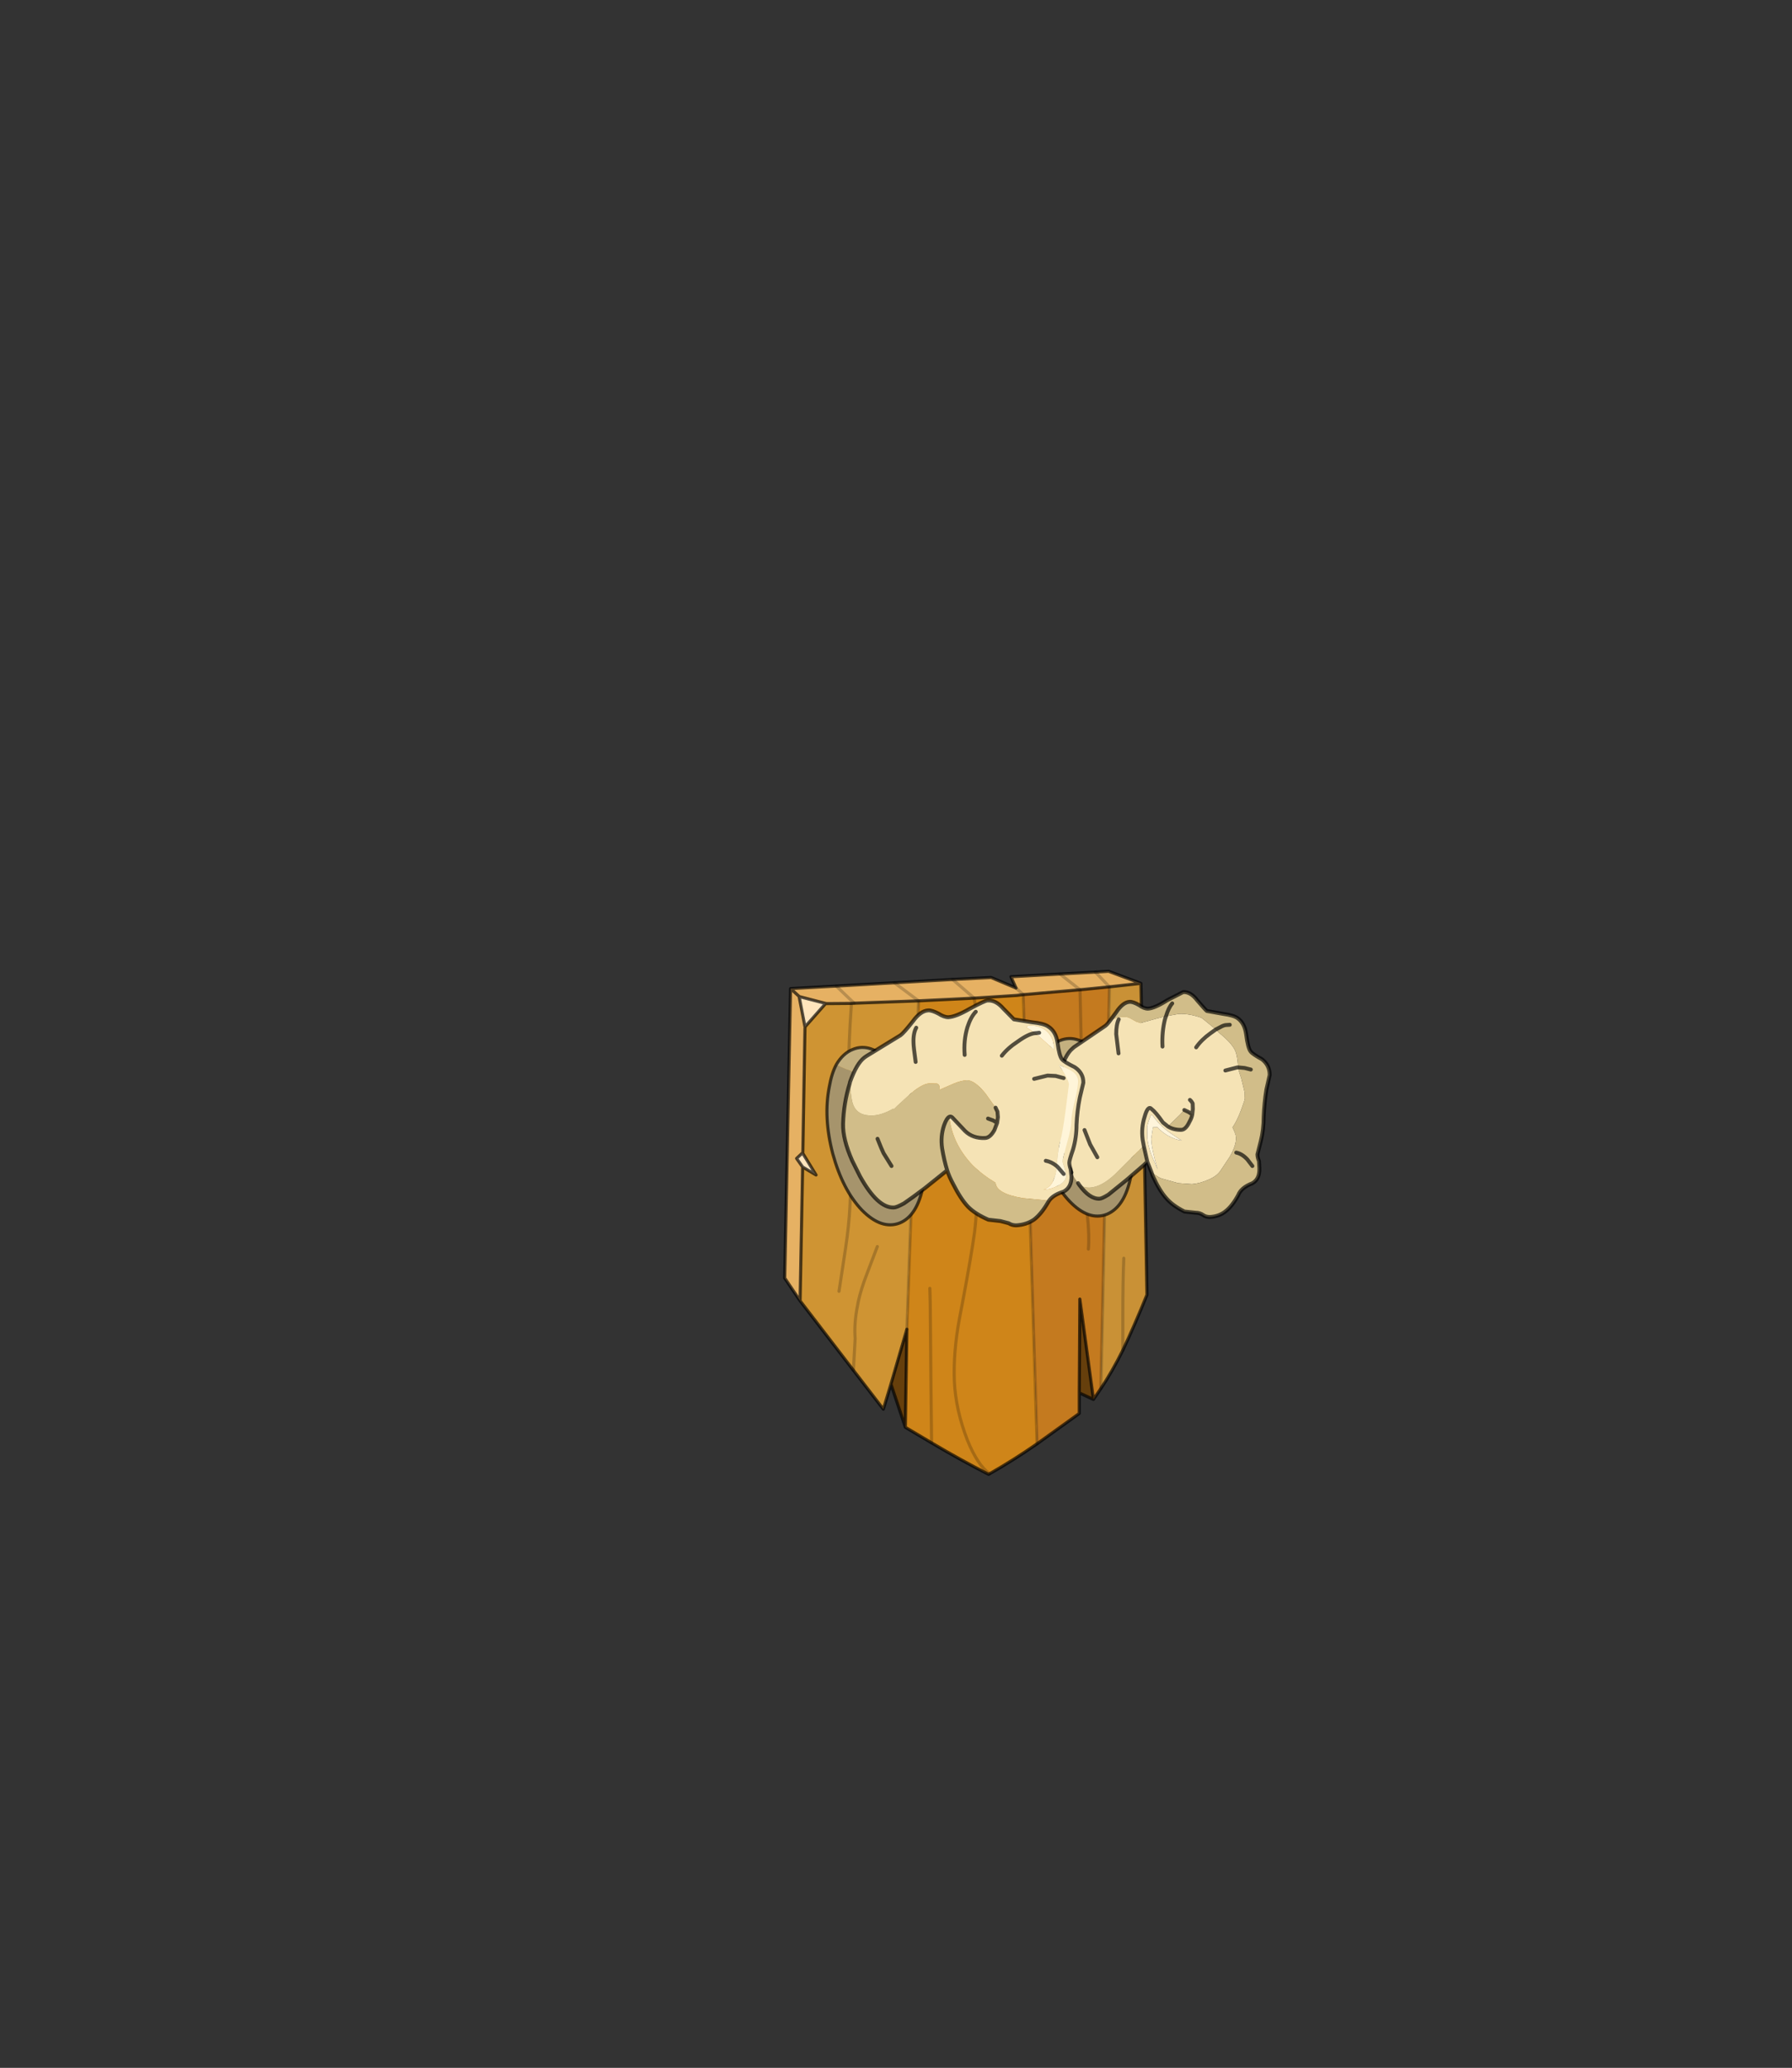 <?xml version="1.0" encoding="UTF-8" standalone="no"?>
<svg xmlns:xlink="http://www.w3.org/1999/xlink" height="531.5px" width="460.6px" xmlns="http://www.w3.org/2000/svg">
  <rect width="100%" height="100%" fill="#333333" stroke="none"/>
  <g transform="matrix(1.0, 0.0, 0.0, 1.0, 193.65, 334.05)">
    <use height="130.1" transform="matrix(1.0, 0.0, 0.0, 1.0, 7.65, -84.8)" width="125.55" xlink:href="#shape0"/>
  </g>
  <defs>
    <g id="shape0" transform="matrix(1.0, 0.0, 0.0, 1.0, -7.65, 84.8)">
      <path d="M67.5 -80.1 L69.35 -78.4 67.5 -80.1 66.2 -83.0 78.8 -83.7 83.95 -79.65 78.8 -83.7 87.9 -84.2 91.3 -84.4 99.6 -81.3 91.5 -80.4 83.95 -79.65 69.35 -78.4 67.7 -78.2 56.75 -77.5 42.45 -76.8 25.9 -76.2 25.2 -76.15 18.9 -76.1 18.55 -76.15 11.8 -77.9 11.75 -77.95 11.75 -77.9 13.25 -70.15 13.3 -69.95 13.25 -69.8 12.7 -37.8 12.6 -37.7 11.1 -36.3 12.65 -34.1 12.0 0.3 8.05 -5.55 9.55 -79.95 21.3 -80.6 36.25 -81.45 51.2 -82.3 61.1 -82.8 67.5 -80.1 M56.75 -77.5 L51.2 -82.3 56.75 -77.5 M21.3 -80.6 L25.9 -76.2 21.3 -80.6 M9.55 -79.95 L11.75 -77.95 9.55 -79.95 M36.25 -81.45 L42.45 -76.8 36.25 -81.45 M87.9 -84.2 L91.5 -80.4 87.9 -84.2" fill="#e6b163" fill-rule="evenodd" stroke="none"/>
      <path d="M56.75 -77.5 L67.7 -78.2 69.35 -78.4 72.9 37.05 Q66.85 41.25 60.7 44.75 L60.65 44.7 Q57.6 42.5 55.0 36.1 52.0 28.35 51.65 21.0 51.35 13.55 52.95 4.9 L53.8 0.45 Q56.0 -11.2 56.85 -17.4 57.8 -25.2 57.55 -38.15 58.75 -57.95 58.55 -61.55 58.45 -64.9 57.55 -72.0 L56.75 -77.5 57.55 -72.0 Q58.45 -64.9 58.55 -61.55 58.75 -57.95 57.55 -38.15 57.8 -25.2 56.85 -17.4 56.0 -11.2 53.8 0.45 L52.95 4.9 Q51.35 13.55 51.65 21.0 52.0 28.35 55.0 36.1 57.6 42.5 60.65 44.7 L60.55 44.85 60.45 44.9 Q53.15 41.15 45.8 36.8 L45.65 23.45 45.45 0.85 45.35 -2.9 45.45 0.85 45.65 23.45 45.8 36.8 39.05 32.8 39.45 7.6 42.45 -76.8 56.75 -77.5" fill="#cf8519" fill-rule="evenodd" stroke="none"/>
      <path d="M18.9 -76.1 L25.2 -76.15 25.9 -76.2 42.45 -76.8 39.45 7.6 35.35 21.7 33.4 28.15 25.7 18.15 12.0 0.3 12.65 -34.1 16.1 -32.05 12.7 -37.6 12.7 -37.8 13.25 -69.8 13.3 -69.95 13.3 -70.15 18.55 -76.1 18.9 -76.1 M22.0 -2.15 L23.7 -13.3 Q24.55 -19.0 24.8 -23.85 25.65 -41.35 25.3 -47.85 L24.6 -59.4 Q24.35 -64.05 25.2 -76.15 24.35 -64.05 24.6 -59.4 L25.3 -47.85 Q25.65 -41.35 24.8 -23.85 24.55 -19.0 23.7 -13.3 L22.0 -2.15 M31.85 -13.65 L29.2 -6.7 Q27.65 -2.7 26.95 0.5 L26.75 1.6 Q25.85 6.05 26.15 10.0 L25.7 18.15 26.15 10.0 Q25.85 6.05 26.75 1.6 L26.95 0.5 Q27.65 -2.7 29.2 -6.7 L31.85 -13.65" fill="#cf9433" fill-rule="evenodd" stroke="none"/>
      <path d="M11.75 -77.9 L11.8 -77.9 18.55 -76.15 18.55 -76.1 13.3 -70.15 13.25 -70.15 11.75 -77.9 M12.7 -37.6 L16.1 -32.05 12.65 -34.1 11.1 -36.3 12.6 -37.7 12.7 -37.6" fill="#ffe5bd" fill-rule="evenodd" stroke="none"/>
      <path d="M69.35 -78.4 L83.95 -79.65 91.5 -80.4 89.3 22.85 87.4 25.65 83.9 -0.15 83.75 23.95 83.75 29.25 72.9 37.05 69.35 -78.4 M86.1 -13.0 Q86.4 -16.3 85.85 -21.5 85.25 -26.95 85.2 -28.85 L84.4 -59.35 83.95 -79.65 84.4 -59.35 85.2 -28.85 Q85.25 -26.95 85.85 -21.5 86.4 -16.3 86.1 -13.0" fill="#c47a1f" fill-rule="evenodd" stroke="none"/>
      <path d="M99.6 -81.3 L100.25 -48.25 97.5 -42.9 100.5 -37.05 101.15 -1.25 Q97.95 6.65 94.95 13.0 92.1 18.7 89.3 22.85 L91.5 -80.4 99.6 -81.3 M95.2 -10.65 Q94.95 -4.8 94.95 4.2 L94.95 13.0 94.95 4.2 Q94.95 -4.8 95.2 -10.65" fill="#c99136" fill-rule="evenodd" stroke="none"/>
      <path d="M87.4 25.65 L83.75 23.95 83.9 -0.15 87.4 25.65 M35.35 21.7 L39.45 7.6 39.05 32.8 35.35 21.7" fill="#663f0c" fill-rule="evenodd" stroke="none"/>
      <path d="M69.35 -78.4 L67.5 -80.1 M51.2 -82.3 L56.75 -77.5 57.55 -72.0 Q58.45 -64.9 58.55 -61.55 58.75 -57.95 57.55 -38.15 57.8 -25.2 56.85 -17.4 56.0 -11.2 53.8 0.45 L52.95 4.9 Q51.35 13.55 51.65 21.0 52.0 28.35 55.0 36.1 57.6 42.5 60.65 44.7 L60.7 44.75 M83.95 -79.65 L78.8 -83.7 M72.9 37.05 L69.35 -78.4 M25.9 -76.2 L21.3 -80.6 M25.2 -76.15 Q24.35 -64.05 24.6 -59.4 L25.3 -47.85 Q25.65 -41.35 24.8 -23.85 24.55 -19.0 23.7 -13.3 L22.0 -2.15 M25.7 18.15 L26.15 10.0 Q25.85 6.05 26.75 1.6 L26.95 0.5 Q27.65 -2.7 29.2 -6.7 L31.85 -13.65 M42.45 -76.8 L36.25 -81.45 M91.5 -80.4 L87.9 -84.2 M83.95 -79.65 L84.4 -59.35 85.2 -28.85 Q85.25 -26.95 85.85 -21.5 86.4 -16.3 86.1 -13.0 M94.95 13.0 L94.95 4.2 Q94.95 -4.8 95.2 -10.65 M45.35 -2.9 L45.45 0.85 45.65 23.45 45.8 36.8 M39.45 7.6 L42.45 -76.8 M91.5 -80.4 L89.3 22.85" fill="none" stroke="#000000" stroke-linecap="round" stroke-linejoin="round" stroke-opacity="0.2" stroke-width="0.8"/>
      <path d="M67.5 -80.1 L61.1 -82.8 51.2 -82.3 36.25 -81.45 21.3 -80.6 9.55 -79.95 8.05 -5.55 12.0 0.3 25.7 18.15 33.4 28.15 35.35 21.7 39.05 32.8 39.45 7.6 35.35 21.7 M56.75 -77.5 L67.7 -78.2 69.35 -78.4 83.95 -79.65 91.5 -80.4 99.6 -81.3 100.25 -48.25 97.5 -42.9 100.5 -37.05 101.15 -1.25 Q97.95 6.65 94.95 13.0 92.1 18.7 89.3 22.85 L87.4 25.65 83.75 23.95 83.75 29.25 72.9 37.05 Q66.85 41.25 60.7 44.75 L60.55 44.85 60.45 44.9 Q53.15 41.15 45.8 36.8 L39.05 32.8 M78.8 -83.7 L66.2 -83.0 67.5 -80.1 M42.45 -76.8 L56.75 -77.5 M18.9 -76.1 L25.2 -76.15 25.9 -76.2 42.45 -76.8 M11.75 -77.9 L13.25 -70.15 13.3 -69.95 13.3 -70.15 18.55 -76.1 18.9 -76.1 18.55 -76.15 11.8 -77.9 11.75 -77.95 11.75 -77.9 M11.75 -77.95 L9.55 -79.95 M12.7 -37.8 L13.25 -69.8 13.3 -69.95 M12.7 -37.6 L16.1 -32.05 12.65 -34.1 12.0 0.3 M12.65 -34.1 L11.1 -36.3 12.6 -37.7 12.7 -37.8 12.7 -37.6 M78.8 -83.7 L87.9 -84.2 91.3 -84.4 99.6 -81.3 M87.4 25.65 L83.9 -0.15 83.75 23.95" fill="none" stroke="#000000" stroke-linecap="round" stroke-linejoin="round" stroke-opacity="0.663" stroke-width="0.8"/>
      <path d="M76.9 -31.45 Q75.05 -35.15 73.7 -39.8 71.25 -49.1 72.8 -56.95 74.2 -64.8 78.8 -66.6 83.45 -68.5 88.5 -63.3 92.75 -58.75 95.2 -51.2 89.1 -45.8 83.05 -38.75 L76.9 -31.45" fill="#c4b07f" fill-rule="evenodd" stroke="none"/>
      <path d="M76.9 -31.45 L83.05 -38.75 Q89.1 -45.8 95.2 -51.2 L95.9 -48.75 Q98.35 -39.45 97.0 -31.65 95.45 -23.85 90.85 -21.95 86.2 -20.15 81.25 -25.3 78.8 -27.9 76.9 -31.45" fill="#a6946c" fill-rule="evenodd" stroke="none"/>
      <path d="M95.2 -51.2 Q92.75 -58.75 88.5 -63.3 83.45 -68.5 78.8 -66.6 74.2 -64.8 72.8 -56.95 71.25 -49.1 73.7 -39.8 75.05 -35.15 76.9 -31.45 78.8 -27.9 81.25 -25.3 86.2 -20.15 90.85 -21.95 95.45 -23.85 97.0 -31.65 98.35 -39.45 95.9 -48.75 L95.2 -51.2 Z" fill="none" stroke="#000000" stroke-linecap="round" stroke-linejoin="round" stroke-opacity="0.663" stroke-width="0.8"/>
      <path d="M81.75 -32.7 L81.05 -34.05 Q77.05 -42.15 77.05 -47.55 77.15 -52.85 78.6 -57.85 80.1 -62.95 81.95 -64.5 L82.4 -64.9 90.2 -70.2 Q90.75 -70.5 91.65 -71.7 L92.4 -72.05 Q93.45 -72.6 94.6 -72.65 L95.75 -72.65 Q96.4 -72.6 97.15 -72.15 L98.4 -71.45 99.5 -71.1 103.65 -72.25 106.05 -72.85 109.35 -73.45 Q112.05 -73.55 115.15 -72.45 L116.05 -71.75 118.85 -69.45 119.85 -68.45 Q123.05 -65.85 123.85 -63.95 124.4 -62.7 124.6 -59.7 L124.4 -59.7 121.3 -58.9 124.4 -59.7 124.6 -59.7 124.65 -59.2 125.4 -56.85 126.25 -53.35 126.2 -51.55 126.3 -51.55 126.2 -51.15 Q124.6 -46.3 123.15 -44.3 L123.75 -42.95 123.8 -42.7 123.95 -42.35 124.05 -41.6 Q124.1 -39.65 122.45 -36.75 L120.05 -33.15 Q119.1 -31.7 116.75 -30.75 114.65 -29.85 112.7 -29.7 L109.15 -29.95 105.45 -31.0 Q104.25 -31.2 102.3 -32.8 L101.25 -35.45 100.35 -39.45 100.05 -41.1 Q99.65 -44.2 100.55 -47.0 101.4 -50.05 102.35 -49.0 103.4 -48.2 105.25 -45.55 L106.25 -44.75 Q106.35 -44.65 106.55 -44.5 106.35 -44.65 106.25 -44.75 L105.25 -45.55 Q103.4 -48.2 102.35 -49.0 101.4 -50.05 100.55 -47.0 99.65 -44.2 100.05 -41.1 L100.35 -39.45 98.6 -37.9 93.0 -32.3 Q89.45 -28.95 86.45 -28.8 84.8 -28.75 83.85 -29.6 L83.75 -29.5 83.45 -29.95 82.15 -31.9 81.75 -32.7 M113.8 -64.85 Q115.15 -66.8 117.45 -68.45 L118.85 -69.45 117.45 -68.45 Q115.15 -66.8 113.8 -64.85 M93.85 -63.3 L93.25 -68.25 Q93.25 -70.7 93.9 -72.05 93.25 -70.7 93.25 -68.25 L93.85 -63.3 M112.2 -51.35 L112.55 -51.0 112.9 -50.45 112.95 -49.0 112.8 -47.6 112.95 -49.0 112.9 -50.45 112.55 -51.0 112.2 -51.35 M105.15 -65.05 Q104.95 -68.8 105.8 -72.15 L106.05 -72.85 105.8 -72.15 Q104.95 -68.8 105.15 -65.05 M106.55 -44.5 Q108.05 -43.6 110.0 -43.65 111.15 -43.7 112.1 -45.75 112.65 -46.7 112.8 -47.6 L111.9 -48.2 110.75 -48.75 109.7 -47.6 106.55 -44.5 M102.15 -47.4 Q101.35 -45.4 101.2 -44.35 L101.25 -41.55 Q101.35 -39.85 102.3 -37.2 L103.9 -33.45 Q102.35 -38.6 102.25 -41.35 L102.7 -44.3 103.85 -44.35 Q104.8 -43.2 106.55 -42.15 108.45 -41.1 110.1 -40.9 107.6 -42.45 106.05 -43.65 104.1 -45.25 102.55 -47.4 L102.15 -47.4 M88.4 -36.6 L86.55 -39.9 85.1 -43.6 86.55 -39.9 88.4 -36.6" fill="#f5e3b5" fill-rule="evenodd" stroke="none"/>
      <path d="M91.65 -71.7 L93.2 -73.8 Q94.95 -76.45 96.7 -76.55 97.6 -76.6 99.15 -75.7 100.35 -74.8 101.4 -74.8 103.05 -74.85 106.45 -77.0 L110.45 -79.05 Q112.35 -79.2 114.1 -76.9 116.25 -74.4 116.55 -74.2 L120.75 -73.45 Q123.4 -73.1 124.45 -72.35 126.25 -71.1 126.65 -68.2 127.1 -64.65 127.8 -63.8 128.3 -63.1 130.7 -61.8 132.7 -60.25 132.7 -57.75 L131.85 -54.0 Q131.3 -50.55 131.15 -47.0 131.15 -43.7 130.4 -40.7 L129.55 -37.35 Q129.55 -36.55 129.95 -35.6 L130.05 -33.8 Q130.15 -30.95 128.2 -29.9 125.35 -28.8 124.6 -26.85 123.1 -24.1 121.4 -22.75 119.75 -21.4 117.35 -21.25 116.3 -21.25 115.6 -21.75 114.75 -22.35 113.65 -22.35 L110.8 -22.65 Q107.7 -24.2 106.1 -26.1 104.35 -28.05 102.6 -31.9 L102.3 -32.8 Q104.25 -31.2 105.45 -31.0 L109.15 -29.95 112.7 -29.7 Q114.65 -29.85 116.75 -30.75 119.1 -31.7 120.05 -33.15 L122.45 -36.75 Q124.1 -39.65 124.05 -41.6 L123.95 -42.35 123.8 -42.7 123.75 -42.95 123.15 -44.3 Q124.6 -46.3 126.2 -51.15 L126.3 -51.55 126.2 -51.55 126.25 -53.35 125.4 -56.85 124.65 -59.2 124.6 -59.7 126.25 -59.55 127.85 -59.15 126.25 -59.55 124.6 -59.7 Q124.4 -62.7 123.85 -63.95 123.05 -65.85 119.85 -68.45 L118.85 -69.45 120.0 -70.05 Q120.95 -70.6 121.65 -70.6 L122.45 -70.65 121.65 -70.6 Q120.95 -70.6 120.0 -70.05 L118.85 -69.45 116.05 -71.75 115.15 -72.45 Q112.05 -73.55 109.35 -73.45 L106.05 -72.85 103.65 -72.25 99.5 -71.1 98.4 -71.45 97.15 -72.15 Q96.4 -72.6 95.75 -72.65 L94.6 -72.65 Q93.45 -72.6 92.4 -72.05 L91.65 -71.7 M101.25 -35.45 L100.3 -34.55 95.95 -30.8 91.25 -27.0 Q89.55 -25.95 88.95 -25.95 86.4 -25.85 83.75 -29.5 L83.85 -29.6 Q84.8 -28.75 86.45 -28.8 89.45 -28.95 93.0 -32.3 L98.6 -37.9 100.35 -39.45 101.25 -35.45 M107.65 -76.15 Q106.7 -75.05 106.05 -72.85 106.7 -75.05 107.65 -76.15 M110.75 -48.75 L111.9 -48.2 112.8 -47.6 Q112.65 -46.7 112.1 -45.75 111.15 -43.7 110.0 -43.65 108.05 -43.6 106.55 -44.5 L109.7 -47.6 110.75 -48.75 M124.1 -37.8 Q125.6 -37.5 126.95 -36.05 L128.25 -34.35 126.95 -36.05 Q125.6 -37.5 124.1 -37.8" fill="#d1bd89" fill-rule="evenodd" stroke="none"/>
      <path d="M102.15 -47.4 L102.55 -47.4 Q104.1 -45.25 106.05 -43.65 107.6 -42.45 110.1 -40.9 108.45 -41.1 106.55 -42.15 104.8 -43.2 103.85 -44.35 L102.7 -44.3 102.25 -41.35 Q102.35 -38.6 103.9 -33.45 L102.3 -37.2 Q101.35 -39.85 101.25 -41.55 L101.2 -44.35 Q101.35 -45.4 102.15 -47.4" fill="#fff5db" fill-rule="evenodd" stroke="none"/>
      <path d="M81.75 -32.7 L81.05 -34.05 Q77.05 -42.15 77.05 -47.55 77.15 -52.85 78.6 -57.85 80.1 -62.95 81.95 -64.5 L82.4 -64.9 90.2 -70.2 Q90.75 -70.5 91.65 -71.7 L93.2 -73.8 Q94.95 -76.45 96.7 -76.55 97.6 -76.6 99.15 -75.7 100.35 -74.8 101.4 -74.8 103.05 -74.85 106.45 -77.0 L110.45 -79.05 Q112.35 -79.2 114.1 -76.9 116.25 -74.4 116.55 -74.2 L120.75 -73.45 Q123.4 -73.1 124.45 -72.35 126.25 -71.1 126.65 -68.2 127.1 -64.65 127.8 -63.8 128.3 -63.1 130.7 -61.8 132.7 -60.25 132.7 -57.75 L131.85 -54.0 Q131.3 -50.55 131.15 -47.0 131.15 -43.7 130.4 -40.7 L129.55 -37.35 Q129.55 -36.55 129.95 -35.6 L130.05 -33.8 Q130.15 -30.95 128.2 -29.9 125.35 -28.8 124.6 -26.85 123.1 -24.1 121.4 -22.75 119.75 -21.4 117.35 -21.25 116.3 -21.25 115.6 -21.75 114.75 -22.35 113.65 -22.35 L110.8 -22.65 Q107.7 -24.2 106.1 -26.1 104.35 -28.05 102.6 -31.9 L102.3 -32.8 101.25 -35.45 100.3 -34.55 95.95 -30.8 91.25 -27.0 Q89.55 -25.95 88.95 -25.95 86.4 -25.85 83.75 -29.5 L83.45 -29.95 M118.85 -69.45 L120.0 -70.05 Q120.95 -70.6 121.65 -70.6 L122.45 -70.65 M124.6 -59.7 L124.4 -59.7 121.3 -58.9 M124.6 -59.7 L126.25 -59.55 127.85 -59.15 M106.05 -72.85 Q106.7 -75.05 107.65 -76.15 M93.9 -72.05 Q93.25 -70.7 93.25 -68.25 L93.85 -63.3 M118.85 -69.45 L117.45 -68.45 Q115.15 -66.8 113.8 -64.85 M106.05 -72.85 L105.8 -72.15 Q104.95 -68.8 105.15 -65.05 M112.8 -47.6 L112.95 -49.0 112.9 -50.45 112.55 -51.0 112.2 -51.35 M110.75 -48.75 L111.9 -48.2 112.8 -47.6 Q112.65 -46.7 112.1 -45.75 111.15 -43.7 110.0 -43.65 108.05 -43.6 106.55 -44.5 106.35 -44.65 106.25 -44.75 L105.25 -45.55 Q103.4 -48.2 102.35 -49.0 101.4 -50.05 100.55 -47.0 99.65 -44.2 100.05 -41.1 L100.35 -39.45 101.25 -35.45 M85.1 -43.6 L86.55 -39.9 88.4 -36.6 M128.25 -34.35 L126.95 -36.05 Q125.6 -37.5 124.1 -37.8" fill="none" stroke="#000000" stroke-linecap="round" stroke-linejoin="round" stroke-opacity="0.663" stroke-width="1.0"/>
      <path d="M38.05 -57.3 Q40.95 -52.85 42.6 -46.5 45.1 -37.2 43.65 -29.4 42.15 -21.55 37.6 -19.7 32.95 -17.9 27.9 -23.0 22.95 -28.2 20.4 -37.5 17.95 -46.8 19.5 -54.7 20.1 -58.15 21.3 -60.4 23.9 -59.1 26.5 -58.3 31.2 -57.05 37.95 -57.3 L38.05 -57.3" fill="#a6946c" fill-rule="evenodd" stroke="none"/>
      <path d="M21.3 -60.4 Q23.0 -63.3 25.5 -64.3 30.1 -66.25 35.15 -61.05 L38.05 -57.3 37.95 -57.3 Q31.2 -57.05 26.5 -58.3 23.9 -59.1 21.3 -60.4" fill="#c4b07f" fill-rule="evenodd" stroke="none"/>
      <path d="M38.05 -57.3 Q40.95 -52.85 42.6 -46.5 45.1 -37.2 43.65 -29.4 42.15 -21.55 37.6 -19.7 32.95 -17.9 27.9 -23.0 22.95 -28.2 20.4 -37.5 17.95 -46.8 19.5 -54.7 20.1 -58.15 21.3 -60.4 23.0 -63.3 25.5 -64.3 30.1 -66.25 35.15 -61.05 L38.05 -57.3 Z" fill="none" stroke="#000000" stroke-linecap="round" stroke-linejoin="round" stroke-opacity="0.663" stroke-width="0.8"/>
      <path d="M24.75 -55.55 L24.85 -56.0 Q26.55 -60.75 28.55 -62.25 L29.05 -62.6 37.8 -67.95 Q38.6 -68.5 41.0 -71.55 42.95 -74.25 44.95 -74.35 45.9 -74.4 47.6 -73.5 49.0 -72.6 50.1 -72.6 52.05 -72.7 55.65 -74.8 59.55 -76.9 60.2 -76.9 62.3 -77.05 64.25 -74.8 L66.95 -72.05 71.6 -71.3 Q74.6 -71.0 75.7 -70.25 77.7 -69.05 78.15 -66.15 78.6 -62.6 79.35 -61.75 79.95 -61.05 82.6 -59.75 84.85 -58.25 84.8 -55.75 L83.9 -51.95 Q83.2 -48.5 83.05 -44.95 83.05 -41.65 82.15 -38.6 81.2 -35.85 81.2 -35.25 81.2 -34.5 81.55 -33.5 L81.75 -31.7 Q81.8 -28.85 79.7 -27.75 77.05 -26.95 76.0 -25.45 L69.25 -26.1 Q62.4 -27.25 62.25 -30.05 L60.45 -31.2 Q58.25 -32.7 56.4 -34.5 51.1 -40.05 50.35 -47.0 50.75 -47.2 51.15 -46.8 L54.4 -43.35 Q56.4 -41.4 59.55 -41.55 60.85 -41.6 61.95 -43.6 L62.65 -45.45 62.85 -46.9 62.75 -48.1 62.75 -48.3 62.45 -48.9 62.75 -48.3 62.75 -48.1 62.45 -48.9 62.25 -49.35 59.65 -53.0 Q56.85 -56.45 54.85 -56.4 53.3 -56.3 51.4 -55.5 L47.85 -53.95 Q48.0 -55.35 47.15 -55.55 L45.25 -55.6 Q43.1 -55.5 39.4 -52.05 L36.95 -49.8 36.1 -48.95 35.95 -49.1 Q33.05 -47.45 30.75 -47.35 26.8 -47.15 25.65 -50.1 25.05 -51.6 24.85 -55.5 L24.75 -55.55 M41.7 -61.1 Q41.15 -65.05 41.15 -66.0 41.05 -68.45 41.85 -69.9 41.05 -68.45 41.15 -66.0 41.15 -65.05 41.7 -61.1 M54.3 -62.9 Q54.0 -66.65 55.0 -70.0 55.85 -72.65 57.15 -74.0 55.85 -72.65 55.0 -70.0 54.0 -66.65 54.3 -62.9 M72.45 -68.5 L73.0 -68.05 77.25 -64.25 Q77.35 -67.15 75.5 -68.9 73.7 -70.6 70.9 -70.45 L70.45 -70.35 70.15 -70.0 72.45 -68.5 Q70.8 -68.4 67.95 -66.35 65.35 -64.65 63.85 -62.7 65.35 -64.65 67.95 -66.35 70.8 -68.4 72.45 -68.5 M72.15 -56.75 L75.6 -57.6 77.7 -57.5 79.75 -56.95 77.7 -57.5 75.6 -57.6 72.15 -56.75 M77.95 -34.35 L77.9 -33.45 Q77.15 -28.85 74.45 -28.3 L75.1 -28.35 Q76.4 -28.35 78.2 -29.25 80.45 -30.35 80.4 -32.05 L79.95 -33.85 79.45 -35.5 Q79.45 -36.05 80.55 -40.05 81.75 -44.2 81.7 -45.9 81.8 -48.1 82.75 -51.65 83.5 -55.05 83.45 -56.25 83.35 -58.15 81.0 -59.2 L78.45 -60.4 79.8 -58.4 Q81.05 -56.2 81.1 -55.35 L80.25 -48.7 Q79.45 -42.65 78.85 -40.7 78.35 -39.05 77.95 -34.35 76.6 -35.45 75.15 -35.7 76.6 -35.45 77.95 -34.35" fill="#f5e3b5" fill-rule="evenodd" stroke="none"/>
      <path d="M76.0 -25.45 L75.6 -24.8 Q74.0 -22.05 72.15 -20.6 70.2 -19.25 67.55 -19.1 66.45 -19.1 65.6 -19.65 L63.5 -20.2 60.4 -20.55 Q56.95 -22.05 55.15 -23.9 53.3 -25.85 51.35 -29.7 50.3 -31.65 49.8 -33.25 L44.0 -28.6 Q40.7 -26.1 38.7 -24.75 36.8 -23.7 36.1 -23.7 31.95 -23.5 27.4 -31.7 L25.4 -35.7 Q22.95 -41.25 23.05 -45.2 23.2 -50.5 24.75 -55.55 L24.85 -55.5 Q25.05 -51.6 25.65 -50.1 26.8 -47.15 30.75 -47.35 33.05 -47.45 35.95 -49.1 L36.1 -48.95 36.95 -49.8 39.4 -52.05 Q43.1 -55.5 45.25 -55.6 L47.15 -55.55 Q48.0 -55.35 47.85 -53.95 L51.4 -55.5 Q53.3 -56.3 54.85 -56.4 56.85 -56.45 59.65 -53.0 L62.25 -49.35 62.45 -48.9 62.75 -48.1 62.85 -46.9 62.65 -45.45 61.95 -43.6 Q60.85 -41.6 59.55 -41.55 56.4 -41.4 54.4 -43.35 L51.15 -46.8 Q50.75 -47.2 50.35 -47.0 51.1 -40.05 56.4 -34.5 58.25 -32.7 60.45 -31.2 L62.25 -30.05 Q62.4 -27.25 69.25 -26.1 L76.0 -25.45 M35.5 -34.35 L33.45 -37.65 Q33.0 -38.55 31.9 -41.35 33.0 -38.55 33.45 -37.65 L35.5 -34.35 M60.3 -46.55 L61.65 -46.05 62.65 -45.45 61.65 -46.05 60.3 -46.55 M49.8 -33.25 Q49.0 -35.85 48.5 -38.9 48.05 -42.0 49.0 -44.8 49.65 -46.65 50.35 -47.0 49.65 -46.65 49.0 -44.8 48.05 -42.0 48.5 -38.9 49.0 -35.85 49.8 -33.25" fill="#d1bd89" fill-rule="evenodd" stroke="none"/>
      <path d="M72.45 -68.5 L70.15 -70.0 70.45 -70.35 70.9 -70.45 Q73.7 -70.6 75.5 -68.9 77.35 -67.15 77.25 -64.25 L73.0 -68.05 72.45 -68.5 72.6 -68.5 73.45 -68.6 72.6 -68.5 72.45 -68.5 M77.95 -34.35 Q78.35 -39.05 78.85 -40.7 79.45 -42.65 80.25 -48.7 L81.1 -55.35 Q81.05 -56.2 79.8 -58.4 L78.45 -60.4 81.0 -59.2 Q83.35 -58.15 83.45 -56.25 83.5 -55.05 82.75 -51.65 81.8 -48.1 81.7 -45.9 81.75 -44.2 80.55 -40.05 79.45 -36.05 79.45 -35.5 L79.95 -33.85 80.4 -32.05 Q80.45 -30.35 78.2 -29.25 76.4 -28.35 75.1 -28.35 L74.45 -28.3 Q77.15 -28.85 77.9 -33.45 L77.95 -34.35 78.35 -33.95 79.75 -32.3 78.35 -33.95 77.95 -34.35" fill="#fff5d9" fill-rule="evenodd" stroke="none"/>
      <path d="M24.75 -55.55 L24.85 -56.0 Q26.55 -60.75 28.55 -62.25 L29.05 -62.6 37.8 -67.95 Q38.6 -68.5 41.0 -71.55 42.95 -74.25 44.95 -74.35 45.9 -74.4 47.6 -73.5 49.0 -72.6 50.1 -72.6 52.05 -72.7 55.65 -74.8 59.55 -76.9 60.2 -76.9 62.3 -77.05 64.25 -74.8 L66.95 -72.05 71.6 -71.3 Q74.6 -71.0 75.7 -70.25 77.7 -69.05 78.15 -66.15 78.6 -62.6 79.35 -61.75 79.95 -61.05 82.6 -59.75 84.85 -58.25 84.8 -55.75 L83.9 -51.95 Q83.2 -48.5 83.05 -44.95 83.05 -41.65 82.15 -38.6 81.2 -35.85 81.2 -35.25 81.2 -34.5 81.55 -33.5 L81.75 -31.7 Q81.8 -28.85 79.7 -27.75 77.05 -26.95 76.0 -25.45 L75.6 -24.8 Q74.0 -22.05 72.15 -20.6 70.2 -19.25 67.55 -19.1 66.45 -19.1 65.6 -19.65 L63.5 -20.2 60.4 -20.55 Q56.95 -22.05 55.15 -23.9 53.3 -25.85 51.35 -29.7 50.3 -31.65 49.8 -33.25 L44.0 -28.6 Q40.7 -26.1 38.7 -24.75 36.8 -23.7 36.1 -23.7 31.95 -23.5 27.4 -31.7 L25.4 -35.7 Q22.95 -41.25 23.05 -45.2 23.2 -50.5 24.75 -55.55 M62.25 -49.35 L62.45 -48.9 62.75 -48.3 62.75 -48.1 62.85 -46.9 62.65 -45.45 61.95 -43.6 Q60.85 -41.6 59.55 -41.55 56.4 -41.4 54.4 -43.35 L51.15 -46.8 Q50.75 -47.2 50.35 -47.0 49.65 -46.65 49.0 -44.8 48.05 -42.0 48.5 -38.9 49.0 -35.85 49.8 -33.25 M57.15 -74.0 Q55.85 -72.65 55.0 -70.0 54.0 -66.65 54.3 -62.9 M41.85 -69.9 Q41.05 -68.45 41.15 -66.0 41.15 -65.05 41.7 -61.1 M72.45 -68.5 Q70.8 -68.4 67.95 -66.35 65.35 -64.65 63.85 -62.7 M72.45 -68.5 L72.6 -68.5 73.45 -68.6 M79.75 -56.95 L77.7 -57.5 75.6 -57.6 72.15 -56.75 M77.95 -34.35 Q76.6 -35.45 75.15 -35.7 M31.9 -41.35 Q33.0 -38.55 33.45 -37.65 L35.5 -34.35 M62.65 -45.45 L61.65 -46.05 60.3 -46.55 M77.95 -34.35 L78.35 -33.95 79.75 -32.3" fill="none" stroke="#000000" stroke-linecap="round" stroke-linejoin="round" stroke-opacity="0.663" stroke-width="1.0"/>
    </g>
  </defs>
</svg>
